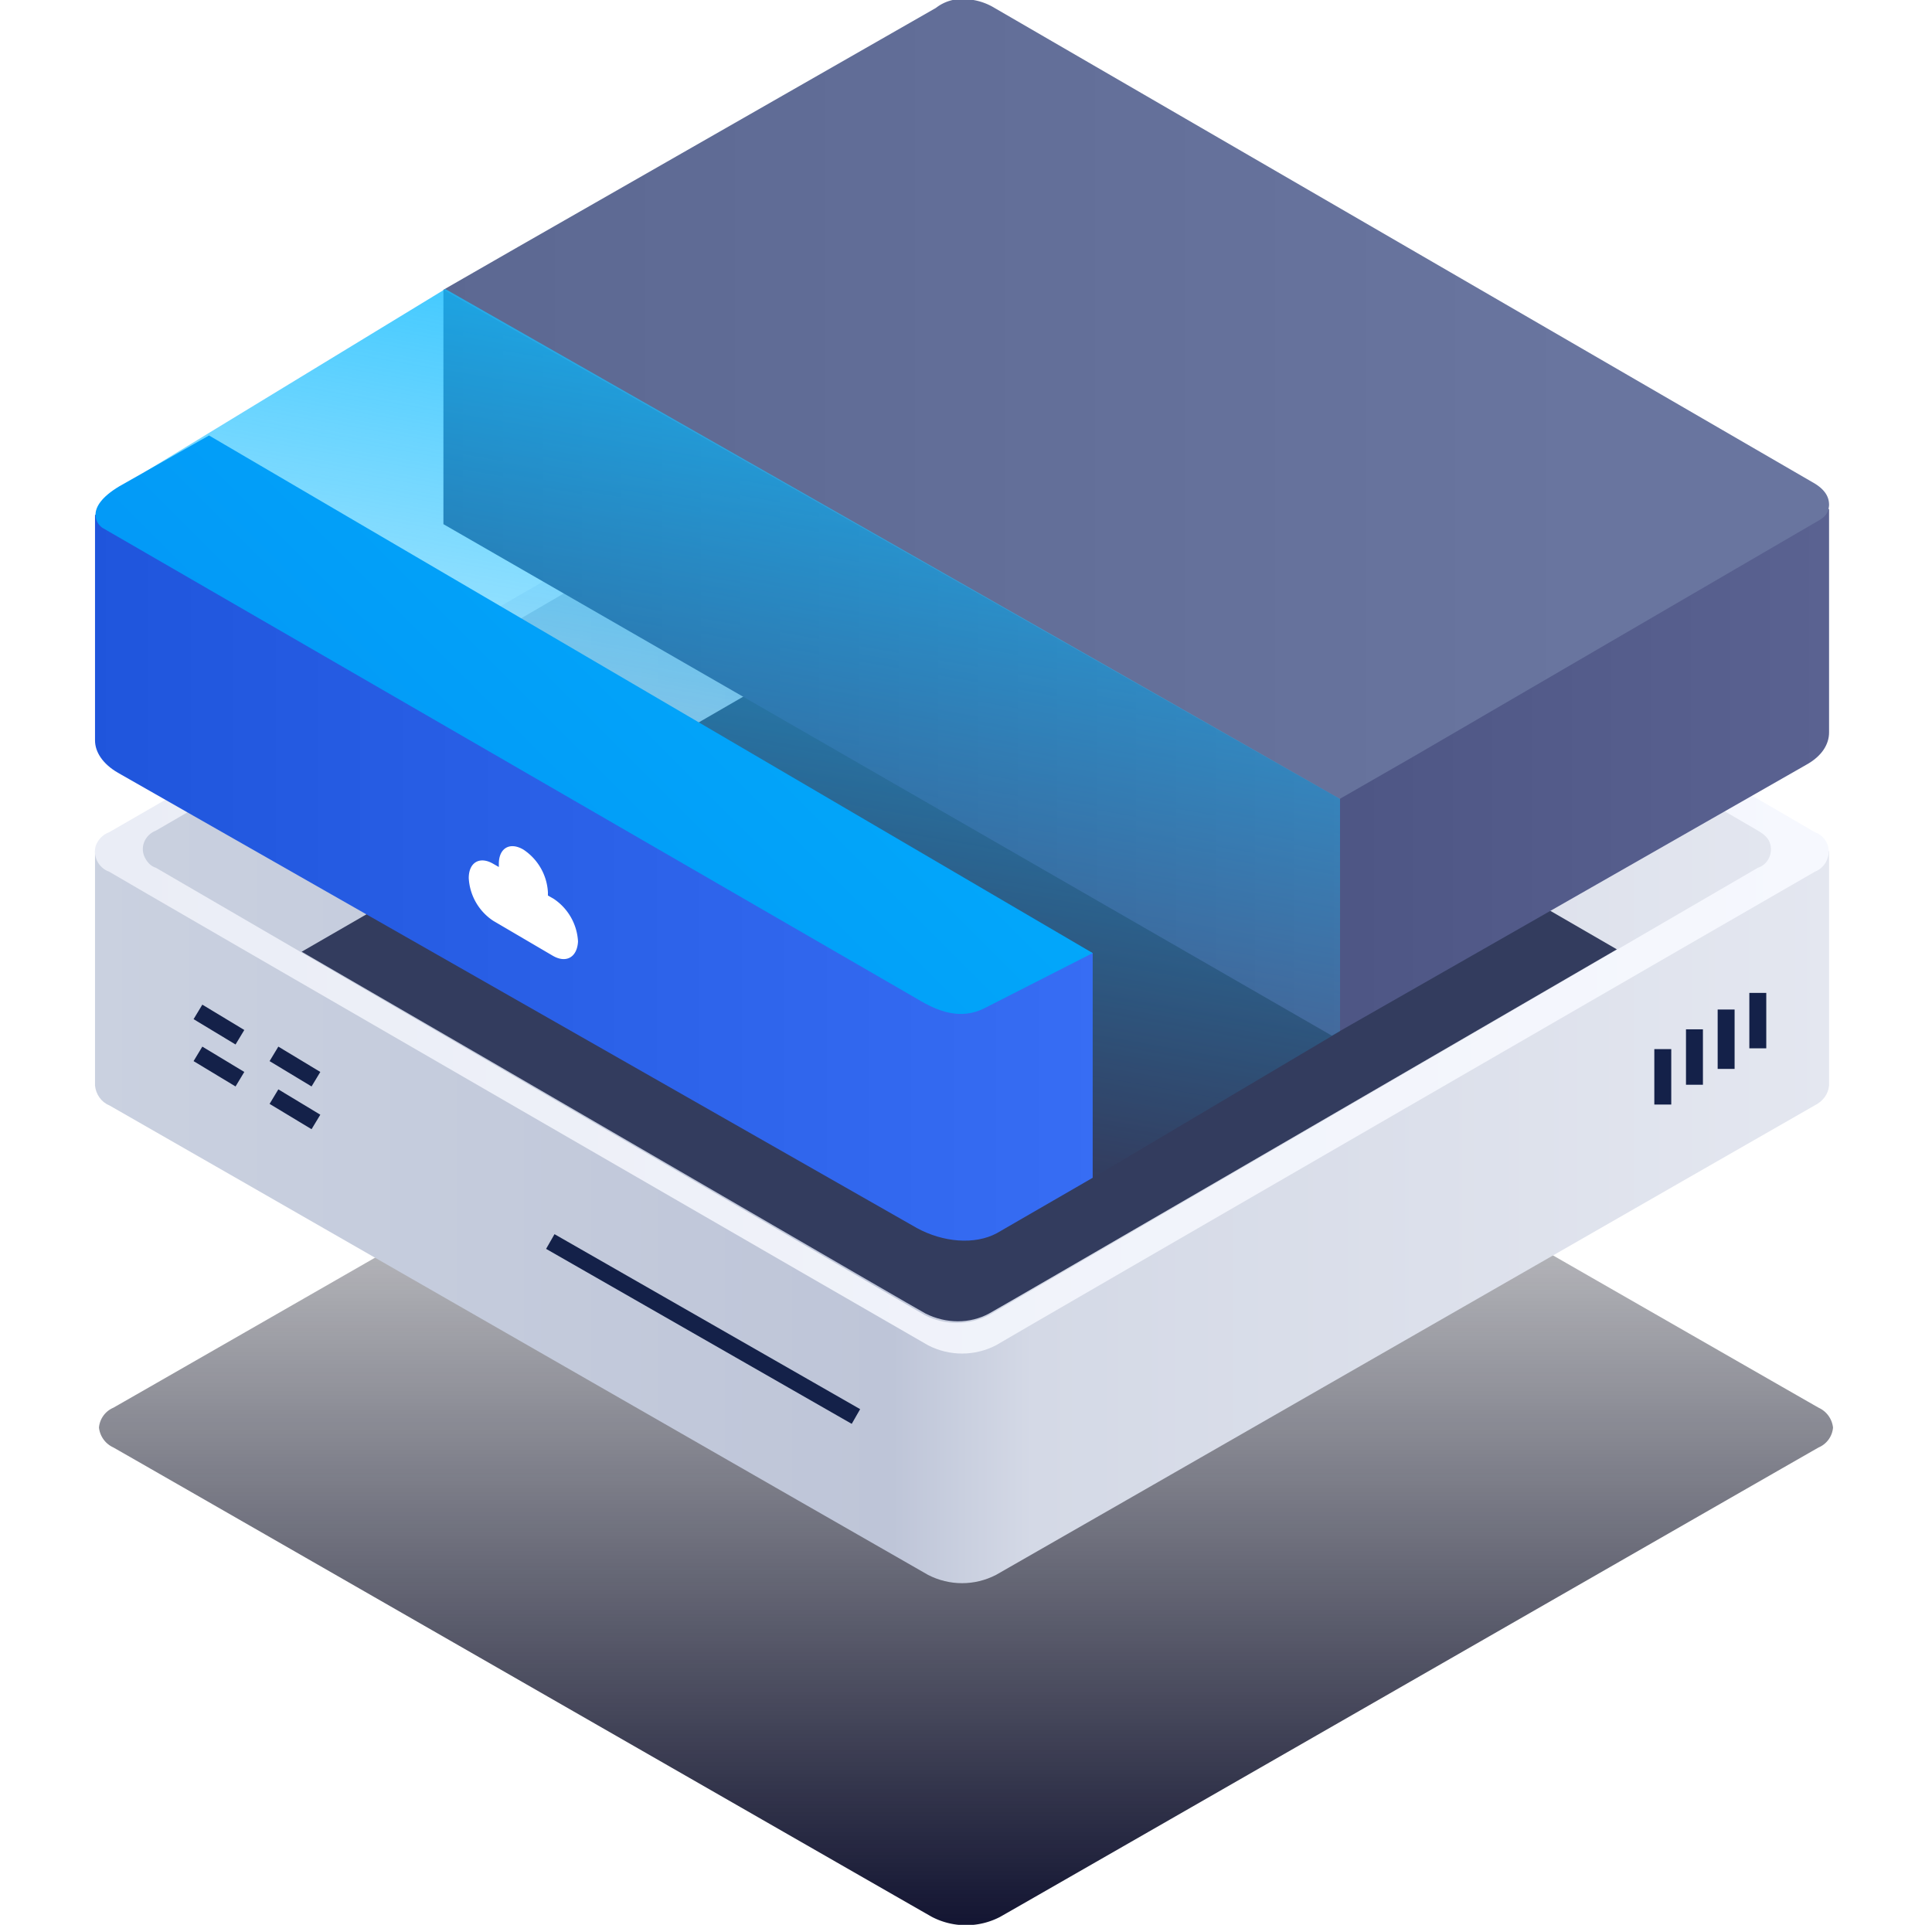 <svg class="svg-product is-animated" version="1.1" xmlns="http://www.w3.org/2000/svg" xmlns:xlink="http://www.w3.org/1999/xlink" x="0px" y="0px" viewBox="0 0 244 243.1" style="enable-background:new 0 0 244 243.1;" xml:space="preserve" data-animation="" data-animation-options="type: packageIcon; delay: 480;" width="244"  height="243.1" >
	<g class="animation-element" data-animation-shadow="">
		<path class="svg-product__shadow" d="M122,117.5a9.07,9.07,0,0,0-4.3,1c-1.1.6-102.3,58.7-103.4,59.3a3,3,0,0,0-1.8,2.5h0a3.13,3.13,0,0,0,1.8,2.5c1.1.6,102.3,58.7,103.4,59.3a9.33,9.33,0,0,0,8.6,0c1.1-.6,102.3-58.7,103.4-59.3a3,3,0,0,0,1.8-2.5h0a3.13,3.13,0,0,0-1.8-2.5c-1.1-.6-102.3-58.7-103.4-59.3a10.43,10.43,0,0,0-4.3-1" fill="url(&quot;#svg-gradient__gray-shadow&quot;)"></path>
	</g>
	<g class="svg-product__bottom animation-element" data-animation-bottom="">
		<path class="svg-product__bottom-st1" d="M231,107.9C231,107.9,231,108.1,231,107.9c0,0.1,0,0.1,0,0.2v29c-0.1,1.1-0.8,2-1.8,2.5c-1.1,0.6-102.3,58.7-103.4,59.3c-2.7,1.4-5.9,1.4-8.6,0c-1.1-0.6-102.3-58.7-103.4-59.3c-1-0.4-1.7-1.4-1.8-2.5V108l0,0l0,0v-0.5h0.1c0.3-0.9,0.9-1.6,1.7-2c1.1-0.6,102.3-59.6,103.4-60.2c2.7-1.4,5.9-1.4,8.6,0c1.1,0.6,102.3,59.6,103.4,60.2c0.8,0.4,1.4,1.1,1.7,2h0.1V107.9z" fill="url(&quot;#svg-gradient__gray-middle&quot;)"></path>
		<path class="svg-product__bottom-st2" d="M229.2,110.1c-1.1,0.6-102.3,59.1-103.4,59.8c-2.7,1.4-5.9,1.4-8.6,0c-1.1-0.6-102.3-59.1-103.4-59.8c-1.4-0.5-2.1-2-1.7-3.3c0.3-0.8,0.9-1.4,1.7-1.7c1.1-0.6,102.3-59.1,103.4-59.8c2.7-1.4,5.9-1.4,8.6,0c1.1,0.6,102.3,59.1,103.4,59.8c1.4,0.5,2.1,2,1.6,3.3C230.6,109.1,230,109.8,229.2,110.1z M222,104.9c-1-0.6-96-55.9-97.1-56.5c-2.5-1.3-5.6-1.3-8.1,0c-1,0.6-96,55.9-97.1,56.5c-1.3,0.5-2,1.9-1.5,3.2c0.3,0.7,0.8,1.3,1.5,1.5c1,0.6,96.1,55.9,97.1,56.5c2.5,1.3,5.6,1.3,8.1,0c1-0.6,96.1-55.9,97.1-56.5c1.3-0.4,2-1.9,1.5-3.2
		C223.3,105.8,222.7,105.3,222,104.9z" fill="url(&quot;#svg-gradient__gray-top-light&quot;)"></path>
		<path class="svg-product__bottom-st3" d="M116.9,165.9c-0.8-0.4-50.8-29.5-78.8-45.7c30.3-17.5,78.3-45.2,79-45.7c2.7-1.4,5.9-1.4,8.6,0c0.8,0.4,48.1,27.8,78.5,45.4c-27.9,16.2-78.5,45.6-79.3,46C122.5,167.2,119.5,167.2,116.9,165.9z" fill="#333C5E"></path>
		<g>
			<path class="svg-product__bottom-st5" d="M25,127.8l5.3,3.2" stroke="#142149" fill="none" stroke-width="2.139px"></path>
			<path class="svg-product__bottom-st6" d="M25,133.1l5.3,3.2" stroke="#142149" fill="none" stroke-width="2.139px"></path>
			<path class="svg-product__bottom-st6" d="M34.6,133.1l5.3,3.2" stroke="#142149" fill="none" stroke-width="2.139px"></path>
			<path class="svg-product__bottom-st5" d="M34.6,138.5l5.3,3.2" stroke="#142149" fill="none" stroke-width="2.139px"></path>
		</g>
		<g>
			<path class="svg-product__bottom-st7" d="M210,132.5v7" stroke="#142149" fill="none" stroke-width="2.139px"></path>
			<path class="svg-product__bottom-st7" d="M214,130v7" stroke="#142149" fill="none" stroke-width="2.139px"></path>
			<path class="svg-product__bottom-st7" d="M218,127.5v7.5" stroke="#142149" fill="none" stroke-width="2.139px"></path>
			<path class="svg-product__bottom-st7" d="M222,125.4v7" stroke="#142149" fill="none" stroke-width="2.139px"></path>
		</g>
		<path class="svg-product__bottom-st8" d="M69.5,156.8l38.6,22.1" stroke="#142149" fill="none" stroke-width="2.139px"></path>
	</g>
	<g class="svg-product__top animation-element" data-animation-top="">
		<g>
			<path class="svg-product__dedicated-st10" d="M231,64.3,56,36.6V66.2l112.2,64.6,59.9-34.2c2-1.1,2.9-2.6,2.9-4.1V64.3Z" fill="url(&quot;#svg-gradient__dark-middle-st10&quot;)"></path>
			<path class="svg-product__dedicated-st11" d="M169.2,100.9l9.4-5.4,50.3-29.3c1.2-.7,2-1,2.1-2.4,0-.6-.1-1.8-2.1-2.9L125.6,1A7.59,7.59,0,0,0,122-.1,5.32,5.32,0,0,0,118.2,1L65.4,31.2,56,36.6Z" fill="url(&quot;#svg-gradient__dark-top-light&quot;)"></path>
		</g>
		<g>
			<path class="svg-product__dedicated-st12" d="M18.24,59.64l38-23.14,113,64.4v29.33l-31.77,18.84Z" fill="url(&quot;#svg-gradient__dedicated-light&quot;)"></path>
			<path class="svg-product__dedicated-st13" d="M12,65V93.5c0,1.5,1,3,2.9,4.1l100.9,57.5c3.3,1.8,7.29,2.15,10.09.65l12.11-7V120.37Z" fill="url(&quot;#svg-gradient__blue-middle&quot;)"></path>
			<path class="svg-product__dedicated-st14" d="M26.4,55,15.1,61.4c-4.7,2.8-2.7,5-2.1,5.3l102.9,59.5c2.5,1.5,5.4,2.7,8.5,1.1l13.6-6.93Z" fill="url(&quot;#svg-gradient__blue-top-light&quot;)"></path>
			<path class="svg-product__dedicated-st15" d="M69.8,120.7l-7.5-4.4a6.92,6.92,0,0,1-3.1-5.4c0-2,1.4-2.8,3.1-1.8l.7.4v-.4c0-2,1.4-2.8,3.1-1.8a6.92,6.92,0,0,1,3.1,5.4v.4l.7.4a6.92,6.92,0,0,1,3.1,5.4C72.9,120.9,71.5,121.7,69.8,120.7Z" fill="#FFFFFF"></path>
		</g>
	</g>
	<defs>
		<style>
			.svg-product__dedicated-st15 {
				fill: #fff;
			}
			.svg-product__dedicated-st10 {
				fill: url(#svg-gradient__dark-middle-st10);
			}
			.svg-product__dedicated-st11 {
				fill: url(#svg-gradient__dark-top-light);
			}
			.svg-product__dedicated-st12 {
				fill-rule: evenodd;
				opacity: 0.8;
				fill: url(#svg-gradient__dedicated-light);
			}
			.svg-product__dedicated-st13 {
				fill: url(#svg-gradient__blue-middle);
			}
			.svg-product__dedicated-st14 {
				fill: url(#svg-gradient__blue-top-light);
			}
		</style>
		<linearGradient id="svg-gradient__gray-middle" x1="0%" y1="0%" x2="100%" y2="0%">
	<stop offset="0" style="stop-color:#CAD1E0"></stop>
	<stop offset="0.46" style="stop-color:#BEC5D8"></stop>
	<stop offset="0.54" style="stop-color:#D4D9E6"></stop>
	<stop offset="1" style="stop-color:#E4E7F0"></stop>
</linearGradient>
		<linearGradient id="svg-gradient__gray-top-light" x1="0%" y1="0%" x2="100%" y2="0%">
	<stop offset="0" style="stop-color:#EAEDF6"></stop>
	<stop offset="1" style="stop-color:#F6F8FE"></stop>
</linearGradient>
		<linearGradient id="svg-gradient__gray-shadow" x1="122.26" y1="-395.29" x2="122.26" y2="-520.94" gradientTransform="matrix(1, 0, 0, -1, 0, -278)" gradientUnits="userSpaceOnUse">
	<stop offset="0" stop-color="#13151e" stop-opacity="0"></stop>
	<stop offset="1" stop-color="#131532"></stop>
</linearGradient>
		<linearGradient id="svg-gradient__dark-top-light" gradientUnits="userSpaceOnUse" x1="41.697" y1="400.85" x2="200.853" y2="400.85" gradientTransform="matrix(1 0 0 1 0 -356)">
	<stop offset="0" style="stop-color:#5B6791"></stop>
	<stop offset="1" style="stop-color:#69759F"></stop>
</linearGradient>
		<linearGradient id="svg-gradient__dark-middle" gradientUnits="userSpaceOnUse" x1="0%" y1="0%" x2="100%" y2="0%">
	<stop offset="0" stop-color="#373f6e"></stop>
	<stop offset="1" stop-color="#5a6291"></stop>
</linearGradient>
<linearGradient id="svg-gradient__dark-middle-2" gradientUnits="userSpaceOnUse" x1="0%" y1="0%" x2="100%" y2="0%">
	<stop offset="0.01" stop-color="#353d6c"></stop>
	<stop offset="1" stop-color="#575f8e"></stop>
</linearGradient>
		<linearGradient id="svg-gradient__blue-middle" gradientUnits="userSpaceOnUse" x1="2.398682e-02" y1="191.141" x2="181.987" y2="191.141">
	<stop offset="0" style="stop-color:#1D53DA"></stop>
	<stop offset="1" style="stop-color:#3F75FC"></stop>
</linearGradient>
<linearGradient id="svg-gradient__blue-top-dark" gradientUnits="userSpaceOnUse" x1="5.257527e-03" y1="150.01" x2="182.015" y2="150.01">
	<stop offset="0" style="stop-color:#0B3EBF"></stop>
	<stop offset="1" style="stop-color:#2E5FDB"></stop>
</linearGradient>
<linearGradient id="svg-gradient__blue-top-light" gradientUnits="userSpaceOnUse" x1="44.265" y1="111.234" x2="137.753" y2="17.746">
	<stop offset="0" style="stop-color:#0397F6"></stop>
	<stop offset="1" style="stop-color:#00BAFF"></stop>
</linearGradient>
		<linearGradient id="svg-gradient__dark-middle-st10" x1="56" y1="160.3" x2="231" y2="160.3" xlink:href="#svg-gradient__dark-middle"></linearGradient>
		<linearGradient id="svg-gradient__dedicated-light" x1="102.58" y1="44.68" x2="85.78" y2="139.96" gradientUnits="userSpaceOnUse">
			<stop offset="0" stop-color="#17bdff"></stop>
			<stop offset="1" stop-color="#17bdff" stop-opacity="0"></stop>
		</linearGradient>
	<linearGradient id="svg-gradient__gray-shadow" x1="122.26" y1="-395.29" x2="122.26" y2="-520.94" gradientTransform="matrix(1, 0, 0, -1, 0, -278)" gradientUnits="userSpaceOnUse">
	<stop offset="0" stop-color="#13151e" stop-opacity="0"></stop>
	<stop offset="1" stop-color="#131532"></stop>
</linearGradient><linearGradient id="svg-gradient__gray-middle" x1="0%" y1="0%" x2="100%" y2="0%">
	<stop offset="0" style="stop-color:#CAD1E0"></stop>
	<stop offset="0.46" style="stop-color:#BEC5D8"></stop>
	<stop offset="0.54" style="stop-color:#D4D9E6"></stop>
	<stop offset="1" style="stop-color:#E4E7F0"></stop>
</linearGradient><linearGradient id="svg-gradient__gray-top-light" x1="0%" y1="0%" x2="100%" y2="0%">
	<stop offset="0" style="stop-color:#EAEDF6"></stop>
	<stop offset="1" style="stop-color:#F6F8FE"></stop>
</linearGradient><linearGradient id="svg-gradient__dark-middle-st10" x1="56" y1="160.3" x2="231" y2="160.3" xlink:href="#svg-gradient__dark-middle"></linearGradient><linearGradient id="svg-gradient__dark-top-light" gradientUnits="userSpaceOnUse" x1="41.697" y1="400.85" x2="200.853" y2="400.85" gradientTransform="matrix(1 0 0 1 0 -356)">
	<stop offset="0" style="stop-color:#5B6791"></stop>
	<stop offset="1" style="stop-color:#69759F"></stop>
</linearGradient><linearGradient id="svg-gradient__dedicated-light" x1="102.58" y1="44.68" x2="85.78" y2="139.96" gradientUnits="userSpaceOnUse">
			<stop offset="0" stop-color="#17bdff"></stop>
			<stop offset="1" stop-color="#17bdff" stop-opacity="0"></stop>
		</linearGradient><linearGradient id="svg-gradient__blue-middle" gradientUnits="userSpaceOnUse" x1="2.398682e-02" y1="191.141" x2="181.987" y2="191.141">
	<stop offset="0" style="stop-color:#1D53DA"></stop>
	<stop offset="1" style="stop-color:#3F75FC"></stop>
</linearGradient><linearGradient id="svg-gradient__blue-top-light" gradientUnits="userSpaceOnUse" x1="44.265" y1="111.234" x2="137.753" y2="17.746">
	<stop offset="0" style="stop-color:#0397F6"></stop>
	<stop offset="1" style="stop-color:#00BAFF"></stop>
</linearGradient></defs>
</svg>